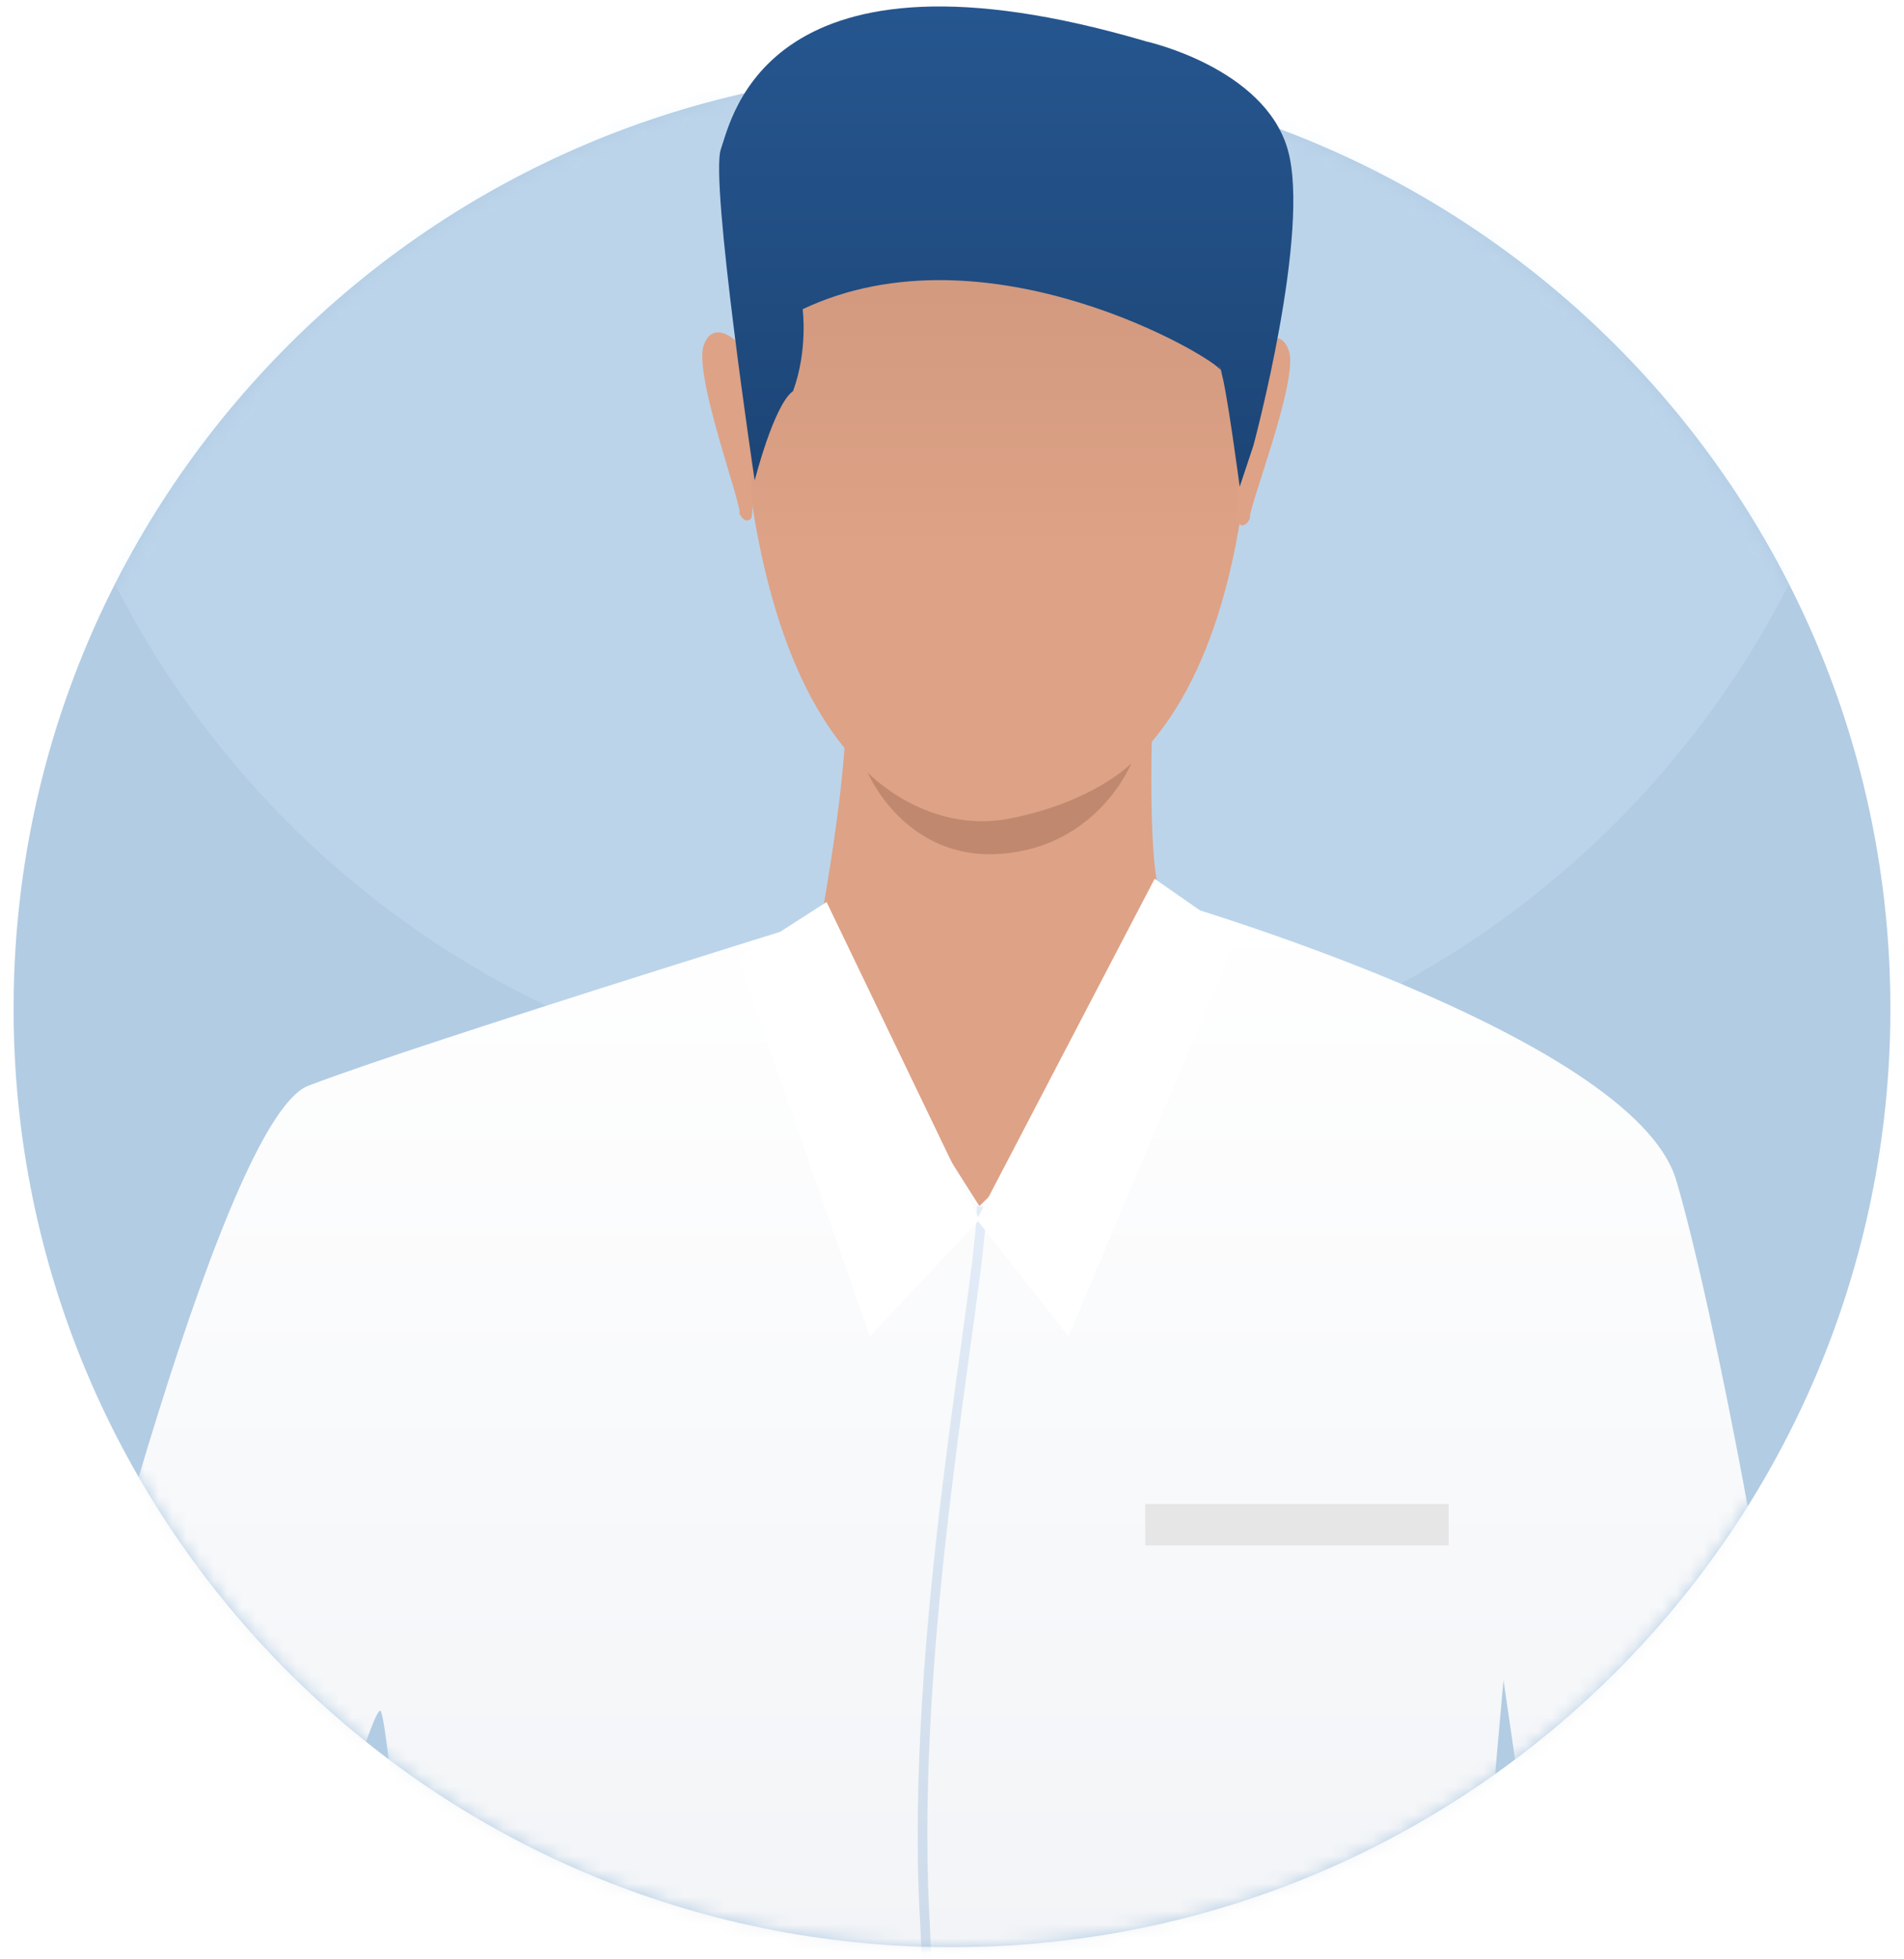 <svg width="138" height="142" viewBox="0 0 138 142" fill="none" xmlns="http://www.w3.org/2000/svg">
<path d="M68.999 141.117C106.563 141.117 137.014 110.666 137.014 73.103C137.014 35.539 106.563 5.088 68.999 5.088C31.436 5.088 0.985 35.539 0.985 73.103C0.985 110.666 31.436 141.117 68.999 141.117Z" fill="#B2CCE3"/>
<mask id="mask0" mask-type="alpha" maskUnits="userSpaceOnUse" x="0" y="5" width="138" height="137">
<path d="M68.999 141.117C106.563 141.117 137.014 110.666 137.014 73.103C137.014 35.539 106.563 5.088 68.999 5.088C31.436 5.088 0.985 35.539 0.985 73.103C0.985 110.666 31.436 141.117 68.999 141.117Z" fill="#E0EEFB"/>
</mask>
<g mask="url(#mask0)">
<path d="M68.999 79.557C106.563 79.557 137.014 49.106 137.014 11.543C137.014 -26.021 106.563 -56.472 68.999 -56.472C31.436 -56.472 0.985 -26.021 0.985 11.543C0.985 49.106 31.436 79.557 68.999 79.557Z" fill="#DBEEFF" fill-opacity="0.25"/>
<path d="M131.261 141.693H111.822C110.543 132.385 108.971 121.76 108.971 121.76C108.971 121.76 108.185 130.528 107.229 141.693H29.44C28.731 131.653 27.876 124.141 27.568 123.987C27.121 123.763 24.347 132.67 22.043 141.693H0.985C6.402 118.362 16.503 80.931 22.343 78.689C30.657 75.491 64.559 65.043 64.559 65.043H83.906C83.906 65.043 118.286 74.852 121.483 85.516C124.027 94.014 129.636 122.037 131.261 141.693Z" fill="url(#paint0_linear)"/>
<path d="M75.123 2.28C75.123 2.28 93.189 5.126 90.438 33.391C87.687 61.656 71.743 59.339 70.677 59.311C69.611 59.282 54.671 59.826 53.506 25.316C53.506 25.316 52.997 -0.203 75.123 2.28Z" fill="url(#paint1_linear)"/>
<path d="M83.555 50.986C83.555 50.986 83.06 62.611 84.185 65.128C85.309 67.644 69.277 75.729 59.498 66.72C59.498 66.72 61.86 54.085 61.203 49.608C60.546 45.129 83.555 50.986 83.555 50.986Z" fill="#DEA286"/>
<path d="M90.716 25.407C90.716 25.407 92.694 23.294 93.42 25.433C94.145 27.572 90.351 37.13 90.599 37.559C90.599 37.559 90.238 38.389 89.763 37.932C89.288 37.475 90.716 25.407 90.716 25.407Z" fill="#DEA286"/>
<path d="M67.371 139.065C67.521 141.812 67.588 145.181 67.596 148.965H66.904C66.895 145.196 66.829 141.836 66.678 139.097C65.545 118.436 70.773 93.296 70.807 87.404L71.482 87.532C71.448 93.424 66.237 118.492 67.371 139.065Z" fill="url(#paint2_linear)"/>
<path d="M53.709 25.05C53.709 25.05 51.772 22.899 51.006 25.024C50.239 27.149 53.848 36.778 53.592 37.202C53.592 37.202 53.937 38.038 54.421 37.591C54.904 37.143 53.709 25.05 53.709 25.05Z" fill="#DEA286"/>
<path d="M84.185 65.128C84.185 65.128 88.041 71.059 70.985 87.404C70.985 87.404 59.107 68.961 59.499 66.72C59.891 64.479 84.185 65.128 84.185 65.128Z" fill="#DEA286"/>
<g filter="url(#filter0_d)">
<path d="M70.798 87.388L77.44 95.844L89.667 66.859L83.687 62.688L70.798 87.388Z" fill="white"/>
</g>
<g filter="url(#filter1_d)">
<path d="M70.986 87.404L59.909 64.37L53.505 68.485L63.042 95.844L70.986 87.404Z" fill="white"/>
</g>
<path d="M62.886 55.984C62.886 55.984 67.177 60.522 73.24 59.312C79.303 58.102 81.995 55.326 81.995 55.326C81.995 55.326 79.601 61.328 72.592 61.877C65.584 62.426 62.886 55.984 62.886 55.984Z" fill="#C0896F"/>
</g>
<path d="M90.844 32.298L89.851 35.277C89.851 35.277 88.897 28.033 88.482 26.845C88.829 27.701 88.067 25.656 88.482 26.845C88.135 25.988 71.571 16.062 58.175 22.41C58.175 22.41 58.574 25.348 57.48 28.346C56.092 29.319 54.699 34.824 54.699 34.824C54.699 34.824 51.444 13.078 52.248 10.811C53.052 8.545 55.613 -5.082 83.097 3.007C83.097 3.007 91.606 4.895 93.326 10.811C95.045 16.727 90.844 32.298 90.844 32.298Z" fill="url(#paint3_linear)"/>
<rect x="83" y="109" width="22" height="3" fill="#E6E6E6"/>
<defs>
<filter id="filter0_d" x="67.798" y="60.688" width="24.869" height="39.156" filterUnits="userSpaceOnUse" color-interpolation-filters="sRGB">
<feFlood flood-opacity="0" result="BackgroundImageFix"/>
<feColorMatrix in="SourceAlpha" type="matrix" values="0 0 0 0 0 0 0 0 0 0 0 0 0 0 0 0 0 0 127 0"/>
<feOffset dy="1"/>
<feGaussianBlur stdDeviation="1.5"/>
<feColorMatrix type="matrix" values="0 0 0 0 0.583 0 0 0 0 0.583 0 0 0 0 0.583 0 0 0 0.25 0"/>
<feBlend mode="normal" in2="BackgroundImageFix" result="effect1_dropShadow"/>
<feBlend mode="normal" in="SourceGraphic" in2="effect1_dropShadow" result="shape"/>
</filter>
<filter id="filter1_d" x="50.505" y="62.37" width="23.481" height="37.474" filterUnits="userSpaceOnUse" color-interpolation-filters="sRGB">
<feFlood flood-opacity="0" result="BackgroundImageFix"/>
<feColorMatrix in="SourceAlpha" type="matrix" values="0 0 0 0 0 0 0 0 0 0 0 0 0 0 0 0 0 0 127 0"/>
<feOffset dy="1"/>
<feGaussianBlur stdDeviation="1.5"/>
<feColorMatrix type="matrix" values="0 0 0 0 0.583 0 0 0 0 0.583 0 0 0 0 0.583 0 0 0 0.25 0"/>
<feBlend mode="normal" in2="BackgroundImageFix" result="effect1_dropShadow"/>
<feBlend mode="normal" in="SourceGraphic" in2="effect1_dropShadow" result="shape"/>
</filter>
<linearGradient id="paint0_linear" x1="66.123" y1="65.043" x2="66.123" y2="141.693" gradientUnits="userSpaceOnUse">
<stop stop-color="white"/>
<stop offset="1" stop-color="#F2F4F7"/>
</linearGradient>
<linearGradient id="paint1_linear" x1="72.114" y1="2.11" x2="72.114" y2="59.367" gradientUnits="userSpaceOnUse">
<stop stop-color="#C79279"/>
<stop offset="0.656" stop-color="#DEA286"/>
</linearGradient>
<linearGradient id="paint2_linear" x1="69" y1="87.404" x2="69" y2="148.965" gradientUnits="userSpaceOnUse">
<stop stop-color="#E3ECF7"/>
<stop offset="1" stop-color="#CAD8E8"/>
</linearGradient>
<linearGradient id="paint3_linear" x1="72.93" y1="0.468" x2="72.93" y2="35.277" gradientUnits="userSpaceOnUse">
<stop stop-color="#26568F"/>
<stop offset="1" stop-color="#1C4576"/>
</linearGradient>
</defs>
</svg>
